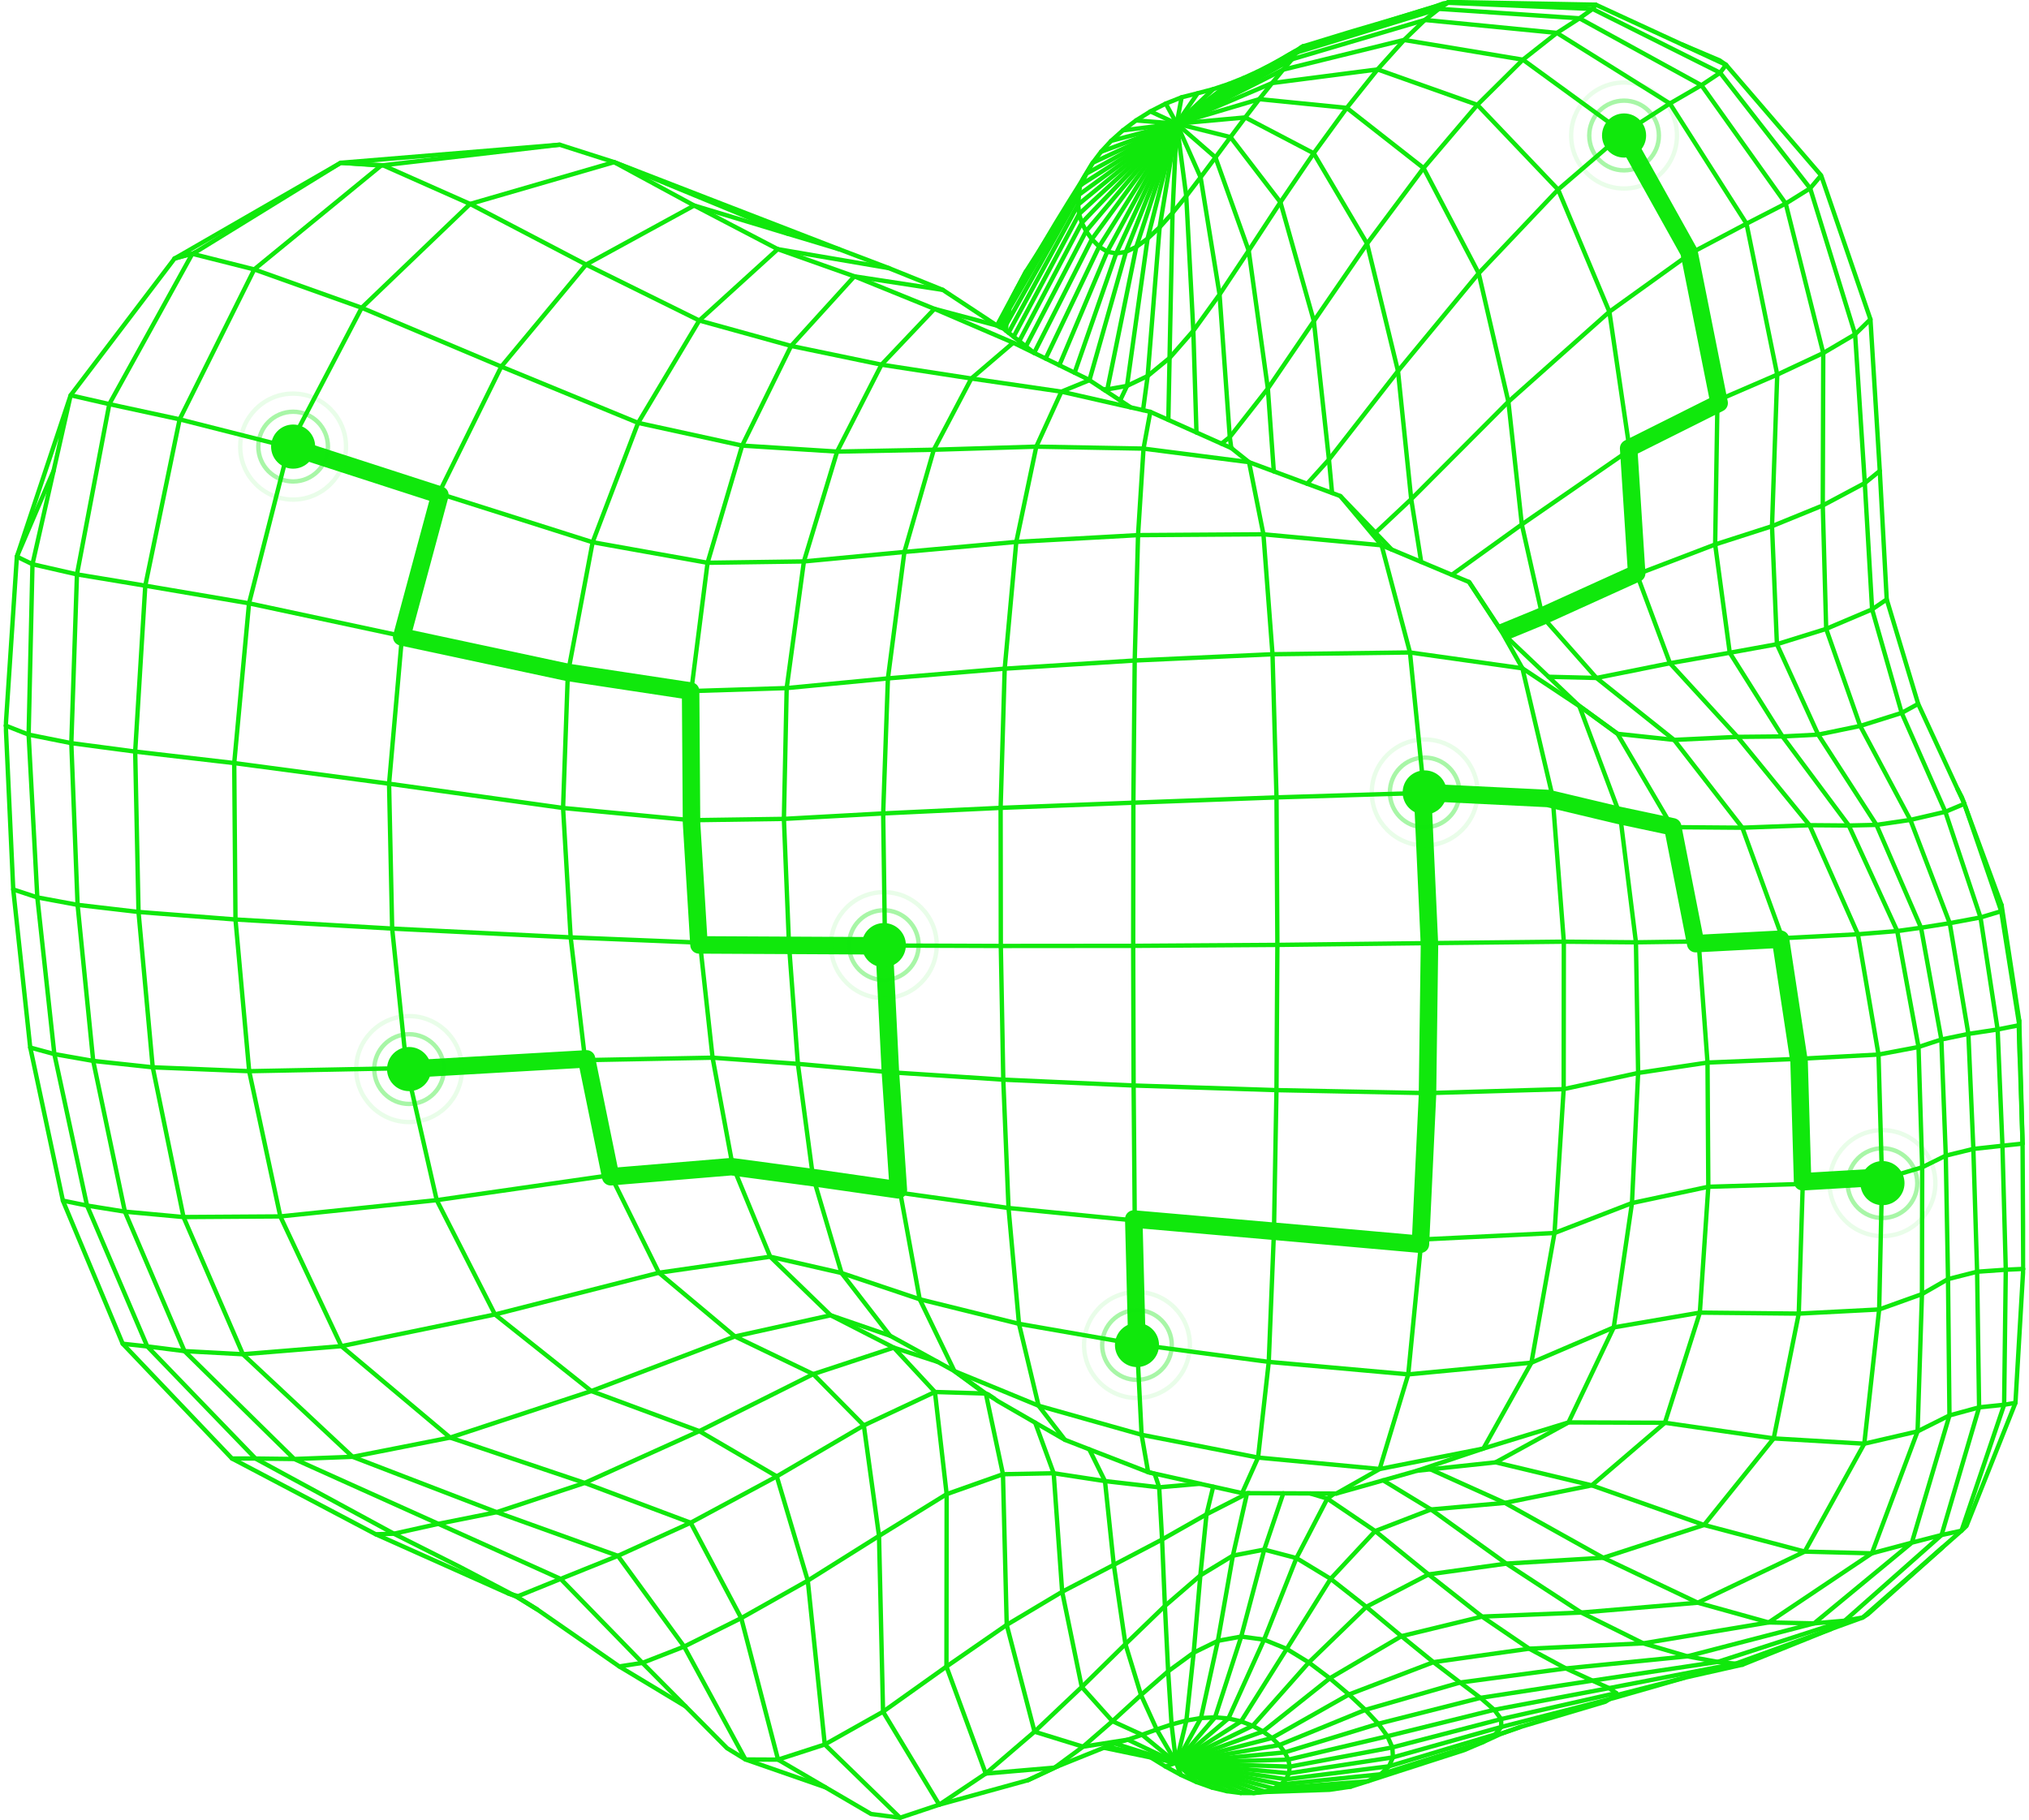 <svg width="408" height="366" viewBox="0 0 408 366" fill="none" xmlns="http://www.w3.org/2000/svg">
<g clip-path="url(#clip0_1466_2642)">
<path d="M156.457 353.915L149.047 325.453L138.88 306.269L117.564 298.262L99.869 304.147L88.151 306.49L79.206 308.477L75.56 308.588L56.259 298.412L46.651 293.355" stroke="#10E80C" stroke-width="0.88" stroke-linecap="round" stroke-linejoin="round"/>
<path d="M202.799 66.918L216.8 41.154L236.621 24.872" stroke="#10E80C" stroke-width="0.88" stroke-linecap="round" stroke-linejoin="round"/>
<path d="M203.823 67.722L216.99 43.039L236.622 24.872" stroke="#10E80C" stroke-width="0.88" stroke-linecap="round" stroke-linejoin="round"/>
<path d="M204.957 68.614L217.533 44.814L236.621 24.872" stroke="#10E80C" stroke-width="0.88" stroke-linecap="round" stroke-linejoin="round"/>
<path d="M306.131 134.419L306.509 136.013L312.203 160.214L314.463 189.402L314.431 219.054L312.589 247.997L307.943 274.076L298.288 291.344L286.854 295.17L284.948 295.809" stroke="#10E80C" stroke-width="0.88" stroke-linecap="round" stroke-linejoin="round"/>
<path d="M376.398 312.422L385.596 287.889L386.477 260.287L386.525 234.776L385.784 210.582L381.501 187.264L371.767 166.036L371.515 165.689L358.428 148.121L347.828 131.287L344.891 109.507L345.356 80.541L340.103 50.857L326.519 26.781L306.234 12.006L282.342 8.038L281.609 8.212L269.317 11.233L258.024 14.01L255.796 16.708L255.67 16.763L249.15 19.54L236.621 24.872L236.085 28.107L233.188 45.706L233.14 46.25L230.778 75.626L229.849 82.497" stroke="#10E80C" stroke-width="0.88" stroke-linecap="round" stroke-linejoin="round"/>
<path d="M206.288 69.671L218.399 46.495L236.622 24.872L246.544 17.299L246.662 17.213L247.095 16.881" stroke="#10E80C" stroke-width="0.88" stroke-linecap="round" stroke-linejoin="round"/>
<path d="M207.949 70.98L219.564 48.096L236.141 25.527L236.621 24.872L250.512 16.297" stroke="#10E80C" stroke-width="0.88" stroke-linecap="round" stroke-linejoin="round"/>
<path d="M216.092 74.972L224.447 50.975L228.951 41.304L231.156 36.579L236.621 24.872L250.733 16.187L254.599 13.616L255.686 13.063L257.734 11.912L258.655 11.344L259.112 11.083L259.206 11.036L259.45 10.886L260.356 10.334" stroke="#10E80C" stroke-width="0.88" stroke-linecap="round" stroke-linejoin="round"/>
<path d="M210.265 72.116L221.014 49.61L236.133 25.637L236.621 24.872L250.67 16.258L250.875 16.1L255.859 13.04L258.009 11.848L259.742 10.87" stroke="#10E80C" stroke-width="0.88" stroke-linecap="round" stroke-linejoin="round"/>
<path d="M213.013 73.465L222.651 50.62L231.692 33.952L236.133 25.764L236.621 24.872L253.198 15.611L253.646 15.359L254.536 14.862L259.686 11.99" stroke="#10E80C" stroke-width="0.88" stroke-linecap="round" stroke-linejoin="round"/>
<path d="M325.007 340.528L301.848 345.758L279.979 351.454L259.34 355.327L236.503 354.546" stroke="#10E80C" stroke-width="0.88" stroke-linecap="round" stroke-linejoin="round"/>
<path d="M402.487 182.049L406.039 205.289L406.708 230.019" stroke="#10E80C" stroke-width="0.88" stroke-linecap="round" stroke-linejoin="round"/>
<path d="M51.123 54.186L72.731 61.901L100.805 73.733L128.311 85.053L149.235 89.621L168.331 90.828L187.774 90.457L208.382 89.834L229.943 90.228L251.165 92.957L256.142 94.803L262.844 97.296L267.86 99.15L269.521 99.773L276.089 107.614L277.814 109.673L283.523 131.232L286.366 159.473L287.24 189.693L287.011 219.859L285.838 249.298L283.176 276.427L277.428 295.462L268.71 300.4" stroke="#10E80C" stroke-width="0.88" stroke-linecap="round" stroke-linejoin="round"/>
<path d="M198.216 356.715L190.317 335.196" stroke="#10E80C" stroke-width="0.88" stroke-linecap="round" stroke-linejoin="round"/>
<path d="M259.198 356.66L236.503 354.546" stroke="#10E80C" stroke-width="0.88" stroke-linecap="round" stroke-linejoin="round"/>
<path d="M217.509 37.091L236.621 24.872" stroke="#10E80C" stroke-width="0.88" stroke-linecap="round" stroke-linejoin="round"/>
<path d="M236.503 354.546L258.607 357.859L264.356 357.133L274.577 355.848L279.31 355.256L280.098 353.457L279.979 351.454L278.987 349.206L277.152 346.697L274.546 343.905" stroke="#10E80C" stroke-width="0.88" stroke-linecap="round" stroke-linejoin="round"/>
<path d="M188.861 362.979L177.568 344.275L176.757 308.919L173.702 286.69L163.528 276.379L147.778 268.799L132.493 255.988L122.784 236.361L117.665 213.225L114.751 188.534L113.224 162.51L114.184 135.492L119.169 109.058L128.312 85.053L140.612 64.464L156.393 50.115" stroke="#10E80C" stroke-width="0.88" stroke-linecap="round" stroke-linejoin="round"/>
<path d="M184.939 261.32L181.033 239.911L179.025 215.662L177.962 190.175L177.592 163.606L178.545 136.446L181.86 111.014L187.774 90.457L195.318 76.131L203.744 68.929" stroke="#10E80C" stroke-width="0.88" stroke-linecap="round" stroke-linejoin="round"/>
<path d="M188.002 279.969L190.357 300.518L190.317 335.196L177.568 344.275L165.851 350.87L156.456 353.915" stroke="#10E80C" stroke-width="0.88" stroke-linecap="round" stroke-linejoin="round"/>
<path d="M240.591 86.986L239.961 66.531L238.536 39.442L236.622 24.872L243.953 17.962L244.001 17.915" stroke="#10E80C" stroke-width="0.88" stroke-linecap="round" stroke-linejoin="round"/>
<path d="M295.414 117.064L301.942 126.988L303.501 128.629L305.139 130.191L310.187 134.987L311.384 136.123L317.369 141.818L317.574 141.992L318.314 142.505L325.267 147.593L336.284 166.367L341.56 189.354L343.355 213.714L343.513 238.696L341.812 264.01L334.788 286.161L320.086 298.751L302.604 302.277L287.634 295.525L284.948 295.809L278.129 297.741" stroke="#10E80C" stroke-width="0.88" stroke-linecap="round" stroke-linejoin="round"/>
<path d="M390.621 311.223L388.904 312.745L374.564 325.335L370.95 325.974L364.791 326.51L355.657 326.321L341.388 322.353L317.968 324.333L298.021 325.146L287.257 316.666L276.531 307.941" stroke="#10E80C" stroke-width="0.88" stroke-linecap="round" stroke-linejoin="round"/>
<path d="M3.395 111.953L10.773 94.709" stroke="#10E80C" stroke-width="0.88" stroke-linecap="round" stroke-linejoin="round"/>
<path d="M274.546 343.905L257.237 350.988L236.503 354.546" stroke="#10E80C" stroke-width="0.88" stroke-linecap="round" stroke-linejoin="round"/>
<path d="M188.861 362.979L206.697 358.056L211.816 355.666L212.06 355.532L217.785 351.312L218.84 350.397L223.691 346.184L229.44 340.915L234.897 336.15L240.031 332.403L244.898 330.021L249.591 329.161L254.19 329.784L258.742 331.646L263.183 334.375L267.404 337.554L271.247 340.812L274.546 343.904L293.611 338.406L297.698 341.491L300.462 343.889L301.848 345.758L301.887 347.344L300.643 348.858L290.737 351.824L279.31 355.256L277.625 356.865L275.05 358.261L271.609 359.35L257.647 360.131L254.269 360.32L252.056 360.636L236.503 354.546L229.652 348.914L223.691 346.184L217.525 339.306L213.588 320.152L211.879 296.314L208.162 286.145L200.602 281.783L199.83 281.239L198.712 280.466L198.232 280.284L188.003 279.969L179.726 271.047L167.024 264.539L147.778 268.799L118.902 279.787L90.521 289.143L68.645 270.755L56.368 244.66L50.108 215.449L47.352 184.937L47.1 153.478L50.076 121.348L58.077 89.912L72.732 61.901L94.529 41.02L123.493 32.611L142.25 39.876L160.071 46.771L168.772 50.139L178.734 53.925" stroke="#10E80C" stroke-width="0.88" stroke-linecap="round" stroke-linejoin="round"/>
<path d="M291.941 115.613L306.014 105.484L327.701 90.504L345.356 80.541L357.373 75.35L366.626 71.012L373.036 67.233L376.115 64.22" stroke="#10E80C" stroke-width="0.88" stroke-linecap="round" stroke-linejoin="round"/>
<path d="M187.908 62.121L199.579 67.138L200.965 67.738L203.744 68.929L206.083 70.073L207.949 70.98" stroke="#10E80C" stroke-width="0.88" stroke-linecap="round" stroke-linejoin="round"/>
<path d="M165.953 359.468L149.896 353.883L147.132 348.787L137.572 331.18L124.248 312.927" stroke="#10E80C" stroke-width="0.88" stroke-linecap="round" stroke-linejoin="round"/>
<path d="M222.195 297.891L223.967 314.741L226.306 330.676L229.44 340.915L232.598 347.849L236.504 354.546L256.128 359.729L260.112 359.421L275.051 358.261L276.736 357.717L280.154 356.605L287.556 354.215L294.407 352.006L298.147 350.412L300.644 348.858L301.927 348.677L305.762 347.336L322.803 342.272L324.898 340.986L338.789 337.428" stroke="#10E80C" stroke-width="0.88" stroke-linecap="round" stroke-linejoin="round"/>
<path d="M281.806 329.082L267.403 337.554L253.969 348.251L236.503 354.546" stroke="#10E80C" stroke-width="0.88" stroke-linecap="round" stroke-linejoin="round"/>
<path d="M156.394 50.115L171.804 55.582L187.908 62.121L200.469 65.482L200.689 65.387L201.547 65.955L202.358 65.245L203.02 62.003L210.627 48.932L213.627 43.757L215.423 40.294L216.99 37.651L217.51 37.091L218.431 34.938L219.73 32.737L236.622 24.872L250.402 23.618L264.167 30.828L274.901 49.003L281.114 74.625L283.776 100.396L276.594 107.141" stroke="#10E80C" stroke-width="0.88" stroke-linecap="round" stroke-linejoin="round"/>
<path d="M221.407 30.528L236.621 24.872" stroke="#10E80C" stroke-width="0.88" stroke-linecap="round" stroke-linejoin="round"/>
<path d="M188.003 279.969L173.702 286.69L156.197 296.945L138.88 306.269L124.249 312.927L99.869 304.147L70.905 293.008L48.84 272.38L36.902 244.786L30.712 214.668L27.854 183.422L27.185 151.166L29.216 117.798L36.122 84.343L51.124 54.186" stroke="#10E80C" stroke-width="0.88" stroke-linecap="round" stroke-linejoin="round"/>
<path d="M137.856 343.202L124.524 335.172" stroke="#10E80C" stroke-width="0.88" stroke-linecap="round" stroke-linejoin="round"/>
<path d="M269.521 99.773L276.593 107.141L277.349 107.93L279.137 109.791L279.837 110.525" stroke="#10E80C" stroke-width="0.88" stroke-linecap="round" stroke-linejoin="round"/>
<path d="M249.52 360.628L236.503 354.546" stroke="#10E80C" stroke-width="0.88" stroke-linecap="round" stroke-linejoin="round"/>
<path d="M223.432 28.335L236.622 24.872L248.395 16.834L248.584 16.7L250.048 15.698" stroke="#10E80C" stroke-width="0.88" stroke-linecap="round" stroke-linejoin="round"/>
<path d="M376.398 312.422L362.901 312.075L342.662 306.718L320.086 298.751L300.745 294.12" stroke="#10E80C" stroke-width="0.88" stroke-linecap="round" stroke-linejoin="round"/>
<path d="M276.53 307.941L267.569 317.549L258.741 331.646L249.559 346.224L236.503 354.546L231.424 353.489" stroke="#10E80C" stroke-width="0.88" stroke-linecap="round" stroke-linejoin="round"/>
<path d="M250.748 300.408L247.913 312.887L244.897 330.021L241.488 345.553L237.928 351.974L236.503 354.546" stroke="#10E80C" stroke-width="0.88" stroke-linecap="round" stroke-linejoin="round"/>
<path d="M178.97 268.649L167.024 264.539L154.873 252.761L132.493 255.988L99.53 264.381L68.645 270.755L48.84 272.38L37.099 271.749" stroke="#10E80C" stroke-width="0.88" stroke-linecap="round" stroke-linejoin="round"/>
<path d="M234.936 84.454L235.18 72.006L235.778 42.826L236.621 24.872L250.197 16.376L250.488 16.25L250.756 16.179L250.976 16.069L251.835 15.524L251.858 15.517L256.001 12.976L257.733 11.912L258.654 11.344L259.347 10.918L259.741 10.681L260.371 10.318L261.253 9.79L261.662 9.521L262.009 9.324" stroke="#10E80C" stroke-width="0.88" stroke-linecap="round" stroke-linejoin="round"/>
<path d="M124.249 312.927L112.736 317.565L104.184 321.036L102.145 320.468L75.56 308.588" stroke="#10E80C" stroke-width="0.88" stroke-linecap="round" stroke-linejoin="round"/>
<path d="M258.048 300.352L254.221 311.672L249.591 329.161L244.323 345.411L240.551 349.805L236.503 354.546" stroke="#10E80C" stroke-width="0.88" stroke-linecap="round" stroke-linejoin="round"/>
<path d="M246.724 360.265L236.503 354.546" stroke="#10E80C" stroke-width="0.88" stroke-linecap="round" stroke-linejoin="round"/>
<path d="M225.793 26.221L236.621 24.872L249.551 16.542L249.795 16.384" stroke="#10E80C" stroke-width="0.88" stroke-linecap="round" stroke-linejoin="round"/>
<path d="M222.194 297.891L211.878 296.314L201.681 296.511L190.357 300.518L176.757 308.919L162.433 317.912L149.046 325.453L137.572 331.18L129.178 334.454L124.524 335.172L108.026 323.71L103.892 321.154L92.639 315.238L79.204 308.477L52.044 293.726L51.375 293.355L42.319 283.976L30.169 271.378L29.609 270.802L24.672 270.266" stroke="#10E80C" stroke-width="0.88" stroke-linecap="round" stroke-linejoin="round"/>
<path d="M317.369 141.818L317.574 141.992L325.268 147.593L336.639 148.815L349.38 148.208L358.428 148.121L365.61 147.758L374.06 146.007L382.399 143.388L385.714 141.574" stroke="#10E80C" stroke-width="0.88" stroke-linecap="round" stroke-linejoin="round"/>
<path d="M311.384 136.123L321.03 136.36L335.803 133.394L347.828 131.287L357.309 129.568L367.216 126.483L376.453 122.563L379.39 120.559" stroke="#10E80C" stroke-width="0.88" stroke-linecap="round" stroke-linejoin="round"/>
<path d="M243.74 359.539L236.503 354.546" stroke="#10E80C" stroke-width="0.88" stroke-linecap="round" stroke-linejoin="round"/>
<path d="M302.273 126.87L310.195 124.101L329.158 115.526L344.892 109.507L356.326 105.831L366.531 101.666L374.981 97.162L377.997 94.716" stroke="#10E80C" stroke-width="0.88" stroke-linecap="round" stroke-linejoin="round"/>
<path d="M228.447 24.218L236.621 24.872" stroke="#10E80C" stroke-width="0.88" stroke-linecap="round" stroke-linejoin="round"/>
<path d="M68.503 32.737L76.638 33.289" stroke="#10E80C" stroke-width="0.88" stroke-linecap="round" stroke-linejoin="round"/>
<path d="M14.206 79.5L21.978 81.282L36.121 84.343L58.076 89.912L88.221 99.245L119.169 109.058L142.281 113.191L161.653 112.923L181.86 111.014L204.358 108.995L228.84 107.63L254.055 107.464L277.813 109.673L279.837 110.525L285.775 113.018" stroke="#10E80C" stroke-width="0.88" stroke-linecap="round" stroke-linejoin="round"/>
<path d="M249.765 300.313L252.978 293.158L255.127 273.918L256.175 247.65L256.679 219.259L256.86 190.048L256.687 160.38L255.883 131.587L254.056 107.464L251.166 92.957L247.591 90.11L247.292 87.909L254.946 78.151L251.096 50.407L244.41 31.656L247.434 27.578L250.403 23.618L253.222 19.942L270.822 21.701L286.256 33.802L297.344 54.967L303.313 80.801L306.014 105.484L310.196 124.101L321.031 136.36L336.639 148.815L350.357 166.478L358.428 188.699L361.728 212.964L362.508 238.128L361.704 264.208L356.665 289.309L342.663 306.718L322.386 313.313L302.896 314.488L287.753 303.602L278.13 297.741L268.711 300.4H268.326L266.908 301.417L260.695 313.376L254.19 329.784L247.016 345.632L237.764 353.473L236.504 354.546L234.338 355.28L231.424 353.489L221.959 351.525" stroke="#10E80C" stroke-width="0.88" stroke-linecap="round" stroke-linejoin="round"/>
<path d="M231.306 82.829L229.944 90.228L228.842 107.63L228.172 132.849L227.905 161.445L227.865 190.238L227.952 218.328L228.18 245.48L228.637 270.4L229.558 288.575L230.873 296.093" stroke="#10E80C" stroke-width="0.88" stroke-linecap="round" stroke-linejoin="round"/>
<path d="M262.844 97.296L267.23 92.429L281.113 74.625L297.343 54.967L313.313 38.133L326.519 26.781L335.788 20.818L342.127 17.142L345.891 14.633L347.08 13.04" stroke="#10E80C" stroke-width="0.88" stroke-linecap="round" stroke-linejoin="round"/>
<path d="M243.952 299.027L242.614 304.573L233.676 309.645L223.966 314.741L213.587 320.152L202.437 326.81L190.317 335.196" stroke="#10E80C" stroke-width="0.88" stroke-linecap="round" stroke-linejoin="round"/>
<path d="M240.629 358.443L236.503 354.546" stroke="#10E80C" stroke-width="0.88" stroke-linecap="round" stroke-linejoin="round"/>
<path d="M244.409 31.656L241.425 35.664L238.535 39.442L235.779 42.826L233.188 45.706L230.762 47.993L226.628 77.614L225.242 80.533" stroke="#10E80C" stroke-width="0.88" stroke-linecap="round" stroke-linejoin="round"/>
<path d="M1.158 145.944L5.757 147.758L14.341 149.47L27.184 151.166L47.099 153.478L78.236 157.627L113.224 162.51L138.998 164.971L157.63 164.703L177.592 163.606L201.208 162.486L227.904 161.445L256.686 160.38L286.366 159.473L312.203 160.214L325.779 163.953L336.284 166.367L350.356 166.478L363.869 165.973L371.768 166.036L377.327 165.91L384.147 164.908L391.179 163.275L395.006 161.674" stroke="#10E80C" stroke-width="0.88" stroke-linecap="round" stroke-linejoin="round"/>
<path d="M234.416 20.833L236.621 24.872L244.409 31.656" stroke="#10E80C" stroke-width="0.88" stroke-linecap="round" stroke-linejoin="round"/>
<path d="M402.416 183.272L398.25 184.526L392.061 185.678L386.289 186.593L381.501 187.264L373.595 187.911L358.428 188.699L341.56 189.354L328.96 189.528L314.463 189.401L287.24 189.693L256.859 190.048L227.864 190.238L201.248 190.261L177.962 190.175L158.653 189.993L140.754 189.591L114.751 188.534L78.858 186.767L47.351 184.937L27.853 183.422L15.6 181.994L7.505 180.495L2.662 178.894" stroke="#10E80C" stroke-width="0.88" stroke-linecap="round" stroke-linejoin="round"/>
<path d="M405.936 206.22L401.692 207.056L395.81 207.947L390.376 209.075L385.785 210.582L377.737 212.104L361.728 212.964L343.356 213.714L329.402 215.804L314.432 219.054L287.012 219.859L256.678 219.259L227.951 218.328L201.744 217.153L179.025 215.662L160.441 213.974L143.29 212.735L117.665 213.225L81.764 214.834L50.108 215.449L30.712 214.668L18.743 213.382L10.931 212.01L6.08 210.692" stroke="#10E80C" stroke-width="0.88" stroke-linecap="round" stroke-linejoin="round"/>
<path d="M271.609 359.35L267.348 359.981L254.568 360.415L236.503 354.546" stroke="#10E80C" stroke-width="0.88" stroke-linecap="round" stroke-linejoin="round"/>
<path d="M406.708 230.019L402.66 230.445L396.809 231.084L391.266 232.433L386.525 234.776L378.446 237.182L362.507 238.128L343.513 238.696L328.165 241.97L312.589 247.997L285.838 249.298L256.174 247.65L228.179 245.48L202.799 242.964L181.033 239.911L163.457 236.559L147.306 234.389L122.784 236.361L87.82 241.386L56.368 244.66L36.902 244.786L25.113 243.698L17.498 242.475L12.648 241.481" stroke="#10E80C" stroke-width="0.88" stroke-linecap="round" stroke-linejoin="round"/>
<path d="M35.106 51.993L38.666 51.046L39.241 50.77" stroke="#10E80C" stroke-width="0.88" stroke-linecap="round" stroke-linejoin="round"/>
<path d="M237.472 356.991L234.338 355.28" stroke="#10E80C" stroke-width="0.88" stroke-linecap="round" stroke-linejoin="round"/>
<path d="M406.841 255.215L403.329 255.38L397.565 255.783L391.714 257.266L386.477 260.287L377.87 263.371L361.703 264.208L341.811 264.01L324.503 266.976L307.942 274.076L283.176 276.427L255.126 273.918L228.635 270.4L204.901 266.259L184.938 261.32" stroke="#10E80C" stroke-width="0.88" stroke-linecap="round" stroke-linejoin="round"/>
<path d="M3.395 111.953L6.529 113.483L15.474 115.526L29.216 117.798L50.076 121.348L80.843 127.927L114.184 135.492L138.998 138.994L158.189 138.395L178.545 136.446L202.027 134.49L228.171 132.849L255.883 131.587L283.523 131.232L306.132 134.419" stroke="#10E80C" stroke-width="0.88" stroke-linecap="round" stroke-linejoin="round"/>
<path d="M231.338 22.411L234.417 20.833L237.606 19.571L240.827 18.759" stroke="#10E80C" stroke-width="0.88" stroke-linecap="round" stroke-linejoin="round"/>
<path d="M366.2 35.277L363.995 37.88L359.082 40.941L351.199 44.988L340.103 50.857L323.621 62.705L303.313 80.801L283.775 100.396L285.775 113.018L291.941 115.613L295.414 117.064L301.942 126.988L306.132 134.419L308.604 136.06L317.582 142.023L319.432 146.97L325.779 163.953L328.961 189.528L329.402 215.804L328.165 241.97L324.503 266.976L315.4 286.09L298.288 291.344L277.428 295.462L252.977 293.158L229.558 288.575L208.839 282.73L203.933 280.71L197.791 278.178L191.916 275.764L188.554 273.918L179.726 271.047L163.528 276.379L140.62 287.841L117.563 298.262L90.521 289.143L70.905 293.008L59.172 293.45L59.069 293.355L38.587 273.216L37.099 271.749L29.61 270.802L17.735 243.019L17.498 242.475L10.931 212.01L7.505 180.495L5.757 147.758L6.529 113.483L10.773 94.709L14.207 79.5L35.106 51.993L38.217 51.078L38.666 51.046L51.123 54.186L76.646 33.289L77.37 33.202L112.547 29.108L123.493 32.611L139.581 41.335L156.393 50.115L178.387 53.862L178.734 53.925L189.577 58.303L200.468 65.482L201.13 65.861L201.657 66.01L201.894 66.2L202.303 66.523L202.799 66.918L203.823 67.722L204.957 68.614L206.288 69.671L207.949 70.98L207.973 70.996L210.264 72.116L213.013 73.465L216.092 74.972L218.856 76.321L219.281 76.605L221.817 78.277L222.667 78.316L226.628 77.614L230.778 75.626L235.18 72.006L239.96 66.531L245.236 59.226L241.425 35.664L236.621 24.872L240.826 18.759L244 17.915L247.095 16.881L250.048 15.698L252.82 14.436L255.332 13.158L257.529 11.959L259.348 10.918L259.387 10.902L259.741 10.776L261.828 9.608L272.38 6.382L281.373 3.51L288.319 1.388L290.894 0.71L291.201 0.394L320.881 0.939L338.316 8.985L345.781 12.14L347.08 13.04L366.2 35.277ZM366.2 35.277L376.115 64.22L377.997 94.716L379.391 120.559L385.714 141.574L393.612 158.66L395.006 161.674L395.179 162.186L402.487 182.049L402.416 183.264L405.984 205.754L406.157 213.043L406.708 230.019L406.842 255.215L405.275 282.154L405.212 282.312L402.936 288.046L398.227 299.895L395.431 306.916L394.431 307.87L390.415 308.738L385.982 312.666L371.5 325.485L370.949 325.974L369.035 326.597L363.31 328.451L345.403 334.257L320.212 338.028L314.881 335.574L293.611 338.406L288.248 334.312L271.247 340.812L255.773 349.568L236.503 354.546L229.621 352.385L224.124 350.657L222.588 351.272L221.958 351.525L212.753 355.232L211.997 355.532L198.216 356.715L188.861 362.979L180.994 365.606L175.159 364.848L165.953 359.468L156.456 353.915L149.897 353.883L146.195 351.611L137.856 343.202L129.178 334.454L112.736 317.565L88.151 306.49L59.172 293.45L51.376 293.355H46.651L46.068 292.74L25.491 271.126L24.672 270.266L22.239 264.436L12.742 241.71L12.648 241.481L6.19 211.181L6.08 210.692L2.662 178.894L1.158 145.944L3.395 111.953L14.207 79.5" stroke="#10E80C" stroke-width="0.88" stroke-linecap="round" stroke-linejoin="round"/>
<path d="M405.275 282.154L402.999 282.54L397.967 283.061L392.006 284.686L385.596 287.889L374.878 290.374L356.664 289.309L334.788 286.161L315.4 286.09L300.745 294.121L287.634 295.525" stroke="#10E80C" stroke-width="0.88" stroke-linecap="round" stroke-linejoin="round"/>
<path d="M245.621 89.234L247.291 87.909L245.235 59.226L251.094 50.407L257.473 40.673L264.166 30.828L270.82 21.701L277.01 13.963L282.341 8.038L286.515 4.015L289.35 1.783L290.893 0.71" stroke="#10E80C" stroke-width="0.88" stroke-linecap="round" stroke-linejoin="round"/>
<path d="M393.612 158.66L394.494 160.333L394.998 161.65" stroke="#10E80C" stroke-width="0.88" stroke-linecap="round" stroke-linejoin="round"/>
<path d="M325.007 340.528L323.558 339.534L300.462 343.889L278.987 349.206L259.056 353.915L236.503 354.546" stroke="#10E80C" stroke-width="0.88" stroke-linecap="round" stroke-linejoin="round"/>
<path d="M199.83 281.239L198.232 280.284L191.916 275.764" stroke="#10E80C" stroke-width="0.88" stroke-linecap="round" stroke-linejoin="round"/>
<path d="M350.388 334.817L348.986 334.62L345.403 334.257L339.3 333.137L330.433 330.526L307.502 331.599L288.248 334.312L281.807 329.082" stroke="#10E80C" stroke-width="0.88" stroke-linecap="round" stroke-linejoin="round"/>
<path d="M259.198 356.66L259.34 355.327L259.056 353.915L258.348 352.456L257.237 350.988L255.773 349.568L253.969 348.251L251.89 347.115L249.559 346.224L247.016 345.632L244.323 345.411L241.488 345.553L238.566 346.05L235.582 346.847L232.597 347.849L229.652 348.914L226.801 349.9L224.124 350.657" stroke="#10E80C" stroke-width="0.88" stroke-linecap="round" stroke-linejoin="round"/>
<path d="M202.303 66.523L202.358 65.245L216.651 39.726L216.966 39.166L236.621 24.872L237.605 19.571" stroke="#10E80C" stroke-width="0.88" stroke-linecap="round" stroke-linejoin="round"/>
<path d="M320.881 0.939L320.251 1.799L317.613 3.684L313.069 6.618L306.234 12.006L297.075 21.086L286.255 33.802L274.9 49.003L264.198 64.575L254.945 78.151L256.142 94.803" stroke="#10E80C" stroke-width="0.88" stroke-linecap="round" stroke-linejoin="round"/>
<path d="M406.039 205.289L405.937 206.22L406.157 213.043" stroke="#10E80C" stroke-width="0.88" stroke-linecap="round" stroke-linejoin="round"/>
<path d="M222.226 78.545L222.667 78.316L227.667 53.728L228.494 49.658L232.03 38.866L234.29 31.972L236.621 24.872L247.456 19.366L251.654 17.244L256.528 14.767L257.221 14.412L258.024 14.01L259.804 11.919L260.733 10.381L261.623 9.529L261.702 9.506L261.985 9.34" stroke="#10E80C" stroke-width="0.88" stroke-linecap="round" stroke-linejoin="round"/>
<path d="M338.315 8.985L347.08 13.04" stroke="#10E80C" stroke-width="0.88" stroke-linecap="round" stroke-linejoin="round"/>
<path d="M368.264 327.623L348.987 334.62L347.711 334.864L323.559 339.534L320.212 338.028L297.698 341.491L277.153 346.697L258.348 352.456L236.504 354.546L231.054 353.26L222.589 351.272" stroke="#10E80C" stroke-width="0.88" stroke-linecap="round" stroke-linejoin="round"/>
<path d="M108.027 323.71L103.893 321.154L102.145 320.468" stroke="#10E80C" stroke-width="0.88" stroke-linecap="round" stroke-linejoin="round"/>
<path d="M305.761 347.336L301.926 348.677L298.147 350.412L296.406 350.957L285.035 354.53L278.759 356.51L277.625 356.865L262.316 358.419L257.576 358.893L236.503 354.546" stroke="#10E80C" stroke-width="0.88" stroke-linecap="round" stroke-linejoin="round"/>
<path d="M395.18 162.186L402.417 183.272" stroke="#10E80C" stroke-width="0.88" stroke-linecap="round" stroke-linejoin="round"/>
<path d="M123.492 32.611L141.762 40.136L158.527 47.055L168.772 50.139" stroke="#10E80C" stroke-width="0.88" stroke-linecap="round" stroke-linejoin="round"/>
<path d="M251.009 16.061L252.056 15.477L257.316 12.219L257.71 11.919" stroke="#10E80C" stroke-width="0.88" stroke-linecap="round" stroke-linejoin="round"/>
<path d="M261.356 10.373L273.672 6.595L283.138 3.684L289.351 1.783L317.613 3.684L342.127 17.142L359.082 40.941L366.626 71.012L366.531 101.666L367.216 126.483L374.059 146.007L384.147 164.908L392.061 185.678L395.81 207.947L396.81 231.084L397.566 255.783L397.967 283.061L390.415 308.738L384.438 310.276L381.682 312.556L373.957 318.938L364.791 326.51L339.3 333.137L314.881 335.574L307.502 331.598L298.021 325.146L281.807 329.082L274.743 323.182L267.569 317.549L260.694 313.376L254.221 311.672L247.914 312.887L241.37 316.863L234.243 323.008L234.897 336.15L235.582 346.847L236.503 354.546L237.472 356.991L240.63 358.435L243.74 359.539L246.725 360.265L249.52 360.628L252.056 360.636L254.568 360.415L256.127 359.729L257.576 358.892L258.608 357.859L259.198 356.66L266.317 355.564L280.098 353.457L301.887 347.344L312.479 344.622L324.779 341.451L325.905 341.128L338.788 337.428L350.388 334.817L368.264 327.623L369.657 327.118L373.398 325.761L374.563 325.335L375.595 324.672L388.903 312.745L390.62 311.223L394.431 307.87L398.18 296.803L402.999 282.54L403.33 255.38L402.661 230.445L401.692 207.056L398.251 184.526L391.179 163.275L382.399 143.388L376.453 122.563L374.981 97.162L373.036 67.233L363.996 37.88L345.891 14.633L320.251 1.799L291.044 0.552L290.248 0.686L288.319 1.388L281.374 3.51L271.9 6.295L262.01 9.324L261.828 9.608L261.096 10.46L261.025 10.499L259.159 11.336L258.009 11.848L257.253 12.55L252.103 15.319L250.253 16.313L236.621 24.872L230.298 40.807L226.392 50.652L226.211 51.314L219.069 76.463L213.43 78.774L208.383 89.834L204.359 108.995L202.028 134.49L201.209 162.486L201.248 190.261L201.744 217.153L202.799 242.964L204.902 266.259L208.839 282.73L214.139 289.593L219.037 291.502L222.195 297.891L233.093 299.145L241.299 298.428L243.953 299.011L249.764 300.313L250.78 300.36L251.198 300.321L258.049 300.352L263.466 300.376L266.908 301.417L276.531 307.941L287.752 303.602L302.604 302.277L322.385 313.313L341.387 322.353L362.901 312.075L374.878 290.373L377.871 263.371L378.446 237.182L377.737 212.104L373.595 187.911L363.87 165.973L349.38 148.208L335.804 133.394L329.158 115.526L327.701 90.504L323.622 62.705L313.314 38.133L297.076 21.086L277.011 13.963L255.796 16.708L253.221 19.942L253.135 19.974L246.945 21.811L236.621 24.872L234.046 35.025L230.763 47.993L228.495 49.658L226.392 50.652L224.447 50.975L222.652 50.62L221.014 49.61L219.565 48.096L218.399 46.495L217.533 44.814L216.99 43.039L216.801 41.154L216.966 39.166L217.139 37.328L217.816 35.908L218.391 34.962L218.541 34.678L219.73 32.737L221.407 30.528L223.431 28.335L225.794 26.221L228.447 24.218L231.337 22.411L236.621 24.872L251.497 15.99L252.056 15.477L255.859 13.04L257.466 12.298L259.458 11.77L259.805 11.919L259.828 11.912L260.545 11.699L276.318 7.036L286.516 4.015L313.069 6.618L335.788 20.818L351.199 44.988L357.373 75.35L356.325 105.831L357.31 129.568L365.61 147.758L377.327 165.91L386.289 186.593L390.376 209.075L391.266 232.433L391.715 257.266L392.006 284.686L391.463 286.524L384.942 308.588L384.438 310.276L376.398 312.422L355.656 326.321L330.433 330.526L317.968 324.333L302.895 314.488L287.256 316.666L274.743 323.182L263.183 334.375L251.891 347.115L236.503 354.546L226.802 349.9L223.4 350.428L220.754 350.846L217.785 351.312L208.028 348.298L202.437 326.81L201.681 296.511L198.271 280.45L191.909 275.764L191.483 274.865L184.939 261.32L169.221 256.043L154.874 252.761L147.306 234.389L143.29 212.735L140.754 189.591L138.998 164.971V138.994L142.282 113.191L149.235 89.621L159.079 69.576L171.804 55.582L189.578 58.303" stroke="#10E80C" stroke-width="0.88" stroke-linecap="round" stroke-linejoin="round"/>
<path d="M250.984 16.171L251.496 15.99L252.103 15.319L252.819 14.436" stroke="#10E80C" stroke-width="0.88" stroke-linecap="round" stroke-linejoin="round"/>
<path d="M180.994 365.606L179.553 364.201L165.851 350.87L162.433 317.912L156.196 296.945L140.62 287.841L118.902 279.787L99.53 264.381L87.82 241.386L81.764 214.834L78.858 186.767L78.236 157.627L80.843 127.927L88.222 99.245L100.805 73.733L117.854 53.215L139.581 41.335L158.527 47.055" stroke="#10E80C" stroke-width="0.88" stroke-linecap="round" stroke-linejoin="round"/>
<path d="M251.197 300.321L250.922 300.313H250.819L250.748 300.408L242.614 304.573L241.37 316.863L240.031 332.403L238.566 346.05L236.503 354.546" stroke="#10E80C" stroke-width="0.88" stroke-linecap="round" stroke-linejoin="round"/>
<path d="M219.037 291.502L230.872 296.093L232.172 296.4L233.093 299.145L233.676 309.645L234.243 323.008L226.305 330.676L217.525 339.306L208.028 348.298L198.216 356.715" stroke="#10E80C" stroke-width="0.88" stroke-linecap="round" stroke-linejoin="round"/>
<path d="M188.554 273.918L181.987 270.305L178.97 268.649L169.222 256.043L163.457 236.559L160.441 213.974L158.654 189.993L157.63 164.703L158.189 138.395L161.654 112.923L168.332 90.828L177.254 73.347L187.908 62.121" stroke="#10E80C" stroke-width="0.88" stroke-linecap="round" stroke-linejoin="round"/>
<path d="M214.139 289.593L209.895 287.147L208.162 286.145" stroke="#10E80C" stroke-width="0.88" stroke-linecap="round" stroke-linejoin="round"/>
<path d="M212.753 355.232L212.06 355.532L206.697 358.056" stroke="#10E80C" stroke-width="0.88" stroke-linecap="round" stroke-linejoin="round"/>
<path d="M35.106 51.993L37.154 50.817L39.556 49.429L68.503 32.745L112.547 29.108" stroke="#10E80C" stroke-width="0.88" stroke-linecap="round" stroke-linejoin="round"/>
<path d="M241.331 298.428L232.952 296.558L232.574 296.471L232.18 296.416L230.873 296.093" stroke="#10E80C" stroke-width="0.88" stroke-linecap="round" stroke-linejoin="round"/>
<path d="M37.099 271.749L37.036 271.607L25.61 244.865L25.113 243.698L18.743 213.382L15.601 181.994L14.341 149.47L15.475 115.526L21.979 81.282L38.603 51.164L39.241 50.77L68.503 32.745L77.008 33.242L94.529 41.02L117.854 53.215L140.612 64.464L159.079 69.576L177.254 73.347L195.318 76.131L213.43 78.774L224.849 81.369L227.369 81.937L229.849 82.497L231.306 82.829L234.936 84.454L240.59 86.986L245.622 89.234L246.087 89.439L247.441 90.046L247.473 90.062L247.717 90.165" stroke="#10E80C" stroke-width="0.88" stroke-linecap="round" stroke-linejoin="round"/>
<path d="M201.201 65.719L202.453 63.163L202.768 61.932L203.398 60.149L204.312 58.39L206.296 54.62L208.958 50.47L212.62 44.586L215.423 40.294L217.085 37.825" stroke="#10E80C" stroke-width="0.88" stroke-linecap="round" stroke-linejoin="round"/>
<path d="M268.325 300.4L263.458 300.376" stroke="#10E80C" stroke-width="0.88" stroke-linecap="round" stroke-linejoin="round"/>
<path d="M200.688 65.387L202.767 61.932L204.35 58.28L205.437 56.221L206.295 54.62" stroke="#10E80C" stroke-width="0.88" stroke-linecap="round" stroke-linejoin="round"/>
<path d="M200.562 65.308L202.523 61.656L203.445 59.936L203.949 58.99L204.35 58.28L208.957 50.47L212.288 44.862L214.824 40.728L216.832 37.517L217.816 35.908L218.391 34.962L236.621 24.872L247.433 27.578L257.473 40.673L264.198 64.575L267.23 92.429L267.86 99.15" stroke="#10E80C" stroke-width="0.88" stroke-linecap="round" stroke-linejoin="round"/>
<path d="M221.817 78.277L222.054 78.427L222.227 78.545L225.243 80.533L226.141 81.125L227.369 81.937" stroke="#10E80C" stroke-width="0.88" stroke-linecap="round" stroke-linejoin="round"/>
<path d="M286.027 158.873L287.445 190.072L287.043 220.261L285.626 250.253L255.891 247.618L227.982 245.181L228.628 270.518" stroke="#10E80C" stroke-width="3.519" stroke-linecap="round" stroke-linejoin="round"/>
<path d="M82.26 215.023L117.948 212.972L122.799 236.677L147.077 234.65L163.661 236.874L180.647 239.312L179.033 215.402L177.82 190.885" stroke="#10E80C" stroke-width="3.519" stroke-linecap="round" stroke-linejoin="round"/>
<path d="M326.574 27.255L339.63 50.675L345.694 81.07L327.495 90.181L329.11 115.305L309.895 124.022L302.005 127.264" stroke="#10E80C" stroke-width="3.519" stroke-linejoin="round"/>
<path d="M82.26 219.464C84.708 219.464 86.693 217.476 86.693 215.023C86.693 212.57 84.708 210.582 82.26 210.582C79.811 210.582 77.826 212.57 77.826 215.023C77.826 217.476 79.811 219.464 82.26 219.464Z" fill="#10E80C"/>
<g opacity="0.6">
<path opacity="0.6" d="M82.259 222.036C86.126 222.036 89.26 218.896 89.26 215.023C89.26 211.15 86.126 208.01 82.259 208.01C78.393 208.01 75.259 211.15 75.259 215.023C75.259 218.896 78.393 222.036 82.259 222.036Z" stroke="#10E80C" stroke-width="0.88" stroke-miterlimit="10"/>
</g>
<g opacity="0.3">
<path opacity="0.3" d="M82.26 225.68C88.135 225.68 92.899 220.909 92.899 215.023C92.899 209.137 88.135 204.366 82.26 204.366C76.384 204.366 71.621 209.137 71.621 215.023C71.621 220.909 76.384 225.68 82.26 225.68Z" stroke="#10E80C" stroke-width="0.88" stroke-miterlimit="10"/>
</g>
<path d="M58.282 89.794L88.458 99.56L80.772 128.093L114.13 135.232L138.872 138.986L139.054 165.46L140.558 190.048L178.041 190.238" stroke="#10E80C" stroke-width="3.519" stroke-linecap="round" stroke-linejoin="round"/>
<path d="M58.943 94.267C61.392 94.267 63.377 92.278 63.377 89.826C63.377 87.373 61.392 85.385 58.943 85.385C56.495 85.385 54.51 87.373 54.51 89.826C54.51 92.278 56.495 94.267 58.943 94.267Z" fill="#10E80C"/>
<g opacity="0.6">
<path opacity="0.6" d="M58.944 96.838C62.81 96.838 65.945 93.699 65.945 89.826C65.945 85.953 62.81 82.813 58.944 82.813C55.078 82.813 51.943 85.953 51.943 89.826C51.943 93.699 55.078 96.838 58.944 96.838Z" stroke="#10E80C" stroke-width="0.88" stroke-miterlimit="10"/>
</g>
<g opacity="0.3">
<path opacity="0.3" d="M58.944 100.483C64.819 100.483 69.582 95.712 69.582 89.826C69.582 83.94 64.819 79.168 58.944 79.168C53.068 79.168 48.305 83.94 48.305 89.826C48.305 95.712 53.068 100.483 58.944 100.483Z" stroke="#10E80C" stroke-width="0.88" stroke-miterlimit="10"/>
</g>
<path d="M177.726 194.537C180.175 194.537 182.16 192.548 182.16 190.096C182.16 187.643 180.175 185.654 177.726 185.654C175.278 185.654 173.293 187.643 173.293 190.096C173.293 192.548 175.278 194.537 177.726 194.537Z" fill="#10E80C"/>
<g opacity="0.6">
<path opacity="0.6" d="M177.726 197.108C181.593 197.108 184.727 193.969 184.727 190.096C184.727 186.223 181.593 183.083 177.726 183.083C173.86 183.083 170.726 186.223 170.726 190.096C170.726 193.969 173.86 197.108 177.726 197.108Z" stroke="#10E80C" stroke-width="0.88" stroke-miterlimit="10"/>
</g>
<g opacity="0.3">
<path opacity="0.3" d="M177.726 200.753C183.601 200.753 188.364 195.981 188.364 190.096C188.364 184.21 183.601 179.438 177.726 179.438C171.85 179.438 167.087 184.21 167.087 190.096C167.087 195.981 171.85 200.753 177.726 200.753Z" stroke="#10E80C" stroke-width="0.88" stroke-miterlimit="10"/>
</g>
<path d="M286.484 163.827C288.933 163.827 290.918 161.839 290.918 159.386C290.918 156.933 288.933 154.945 286.484 154.945C284.036 154.945 282.051 156.933 282.051 159.386C282.051 161.839 284.036 163.827 286.484 163.827Z" fill="#10E80C"/>
<g opacity="0.6">
<path opacity="0.6" d="M286.483 166.399C290.349 166.399 293.484 163.259 293.484 159.386C293.484 155.513 290.349 152.373 286.483 152.373C282.617 152.373 279.482 155.513 279.482 159.386C279.482 163.259 282.617 166.399 286.483 166.399Z" stroke="#10E80C" stroke-width="0.88" stroke-miterlimit="10"/>
</g>
<g opacity="0.3">
<path opacity="0.3" d="M286.484 170.043C292.359 170.043 297.122 165.272 297.122 159.386C297.122 153.5 292.359 148.729 286.484 148.729C280.608 148.729 275.845 153.5 275.845 159.386C275.845 165.272 280.608 170.043 286.484 170.043Z" stroke="#10E80C" stroke-width="0.88" stroke-miterlimit="10"/>
</g>
<path d="M228.629 274.96C231.077 274.96 233.062 272.971 233.062 270.518C233.062 268.066 231.077 266.077 228.629 266.077C226.18 266.077 224.195 268.066 224.195 270.518C224.195 272.971 226.18 274.96 228.629 274.96Z" fill="#10E80C"/>
<g opacity="0.6">
<path opacity="0.6" d="M228.629 277.531C232.495 277.531 235.629 274.391 235.629 270.518C235.629 266.645 232.495 263.505 228.629 263.505C224.762 263.505 221.628 266.645 221.628 270.518C221.628 274.391 224.762 277.531 228.629 277.531Z" stroke="#10E80C" stroke-width="0.88" stroke-miterlimit="10"/>
</g>
<g opacity="0.3">
<path opacity="0.3" d="M228.628 281.176C234.504 281.176 239.267 276.404 239.267 270.518C239.267 264.632 234.504 259.861 228.628 259.861C222.752 259.861 217.989 264.632 217.989 270.518C217.989 276.404 222.752 281.176 228.628 281.176Z" stroke="#10E80C" stroke-width="0.88" stroke-miterlimit="10"/>
</g>
<path d="M378.532 242.404C380.981 242.404 382.966 240.415 382.966 237.963C382.966 235.51 380.981 233.521 378.532 233.521C376.084 233.521 374.099 235.51 374.099 237.963C374.099 240.415 376.084 242.404 378.532 242.404Z" fill="#10E80C"/>
<g opacity="0.6">
<path opacity="0.6" d="M378.532 244.975C382.398 244.975 385.533 241.836 385.533 237.963C385.533 234.09 382.398 230.95 378.532 230.95C374.666 230.95 371.531 234.09 371.531 237.963C371.531 241.836 374.666 244.975 378.532 244.975Z" stroke="#10E80C" stroke-width="0.88" stroke-miterlimit="10"/>
</g>
<g opacity="0.3">
<path opacity="0.3" d="M378.532 248.62C384.408 248.62 389.171 243.849 389.171 237.963C389.171 232.077 384.408 227.305 378.532 227.305C372.657 227.305 367.894 232.077 367.894 237.963C367.894 243.849 372.657 248.62 378.532 248.62Z" stroke="#10E80C" stroke-width="0.88" stroke-miterlimit="10"/>
</g>
<path d="M326.574 31.696C329.023 31.696 331.008 29.707 331.008 27.255C331.008 24.802 329.023 22.813 326.574 22.813C324.126 22.813 322.141 24.802 322.141 27.255C322.141 29.707 324.126 31.696 326.574 31.696Z" fill="#10E80C"/>
<g opacity="0.6">
<path opacity="0.6" d="M326.575 34.267C330.441 34.267 333.576 31.128 333.576 27.255C333.576 23.381 330.441 20.242 326.575 20.242C322.709 20.242 319.574 23.381 319.574 27.255C319.574 31.128 322.709 34.267 326.575 34.267Z" stroke="#10E80C" stroke-width="0.88" stroke-miterlimit="10"/>
</g>
<g opacity="0.3">
<path opacity="0.3" d="M326.574 37.912C332.45 37.912 337.213 33.14 337.213 27.255C337.213 21.369 332.45 16.597 326.574 16.597C320.699 16.597 315.936 21.369 315.936 27.255C315.936 33.14 320.699 37.912 326.574 37.912Z" stroke="#10E80C" stroke-width="0.88" stroke-miterlimit="10"/>
</g>
<path d="M377.76 236.795L362.475 237.687L361.766 213.477L358.033 188.904L340.977 189.796L336.354 166.296L325.511 163.985L311.297 160.601L286.483 159.386" stroke="#10E80C" stroke-width="3.519" stroke-linecap="round" stroke-linejoin="round"/>
</g>
<defs>
<clipPath id="clip0_1466_2642">
<rect width="406.471" height="366" fill="white" transform="translate(0.765)"/>
</clipPath>
</defs>
</svg>

